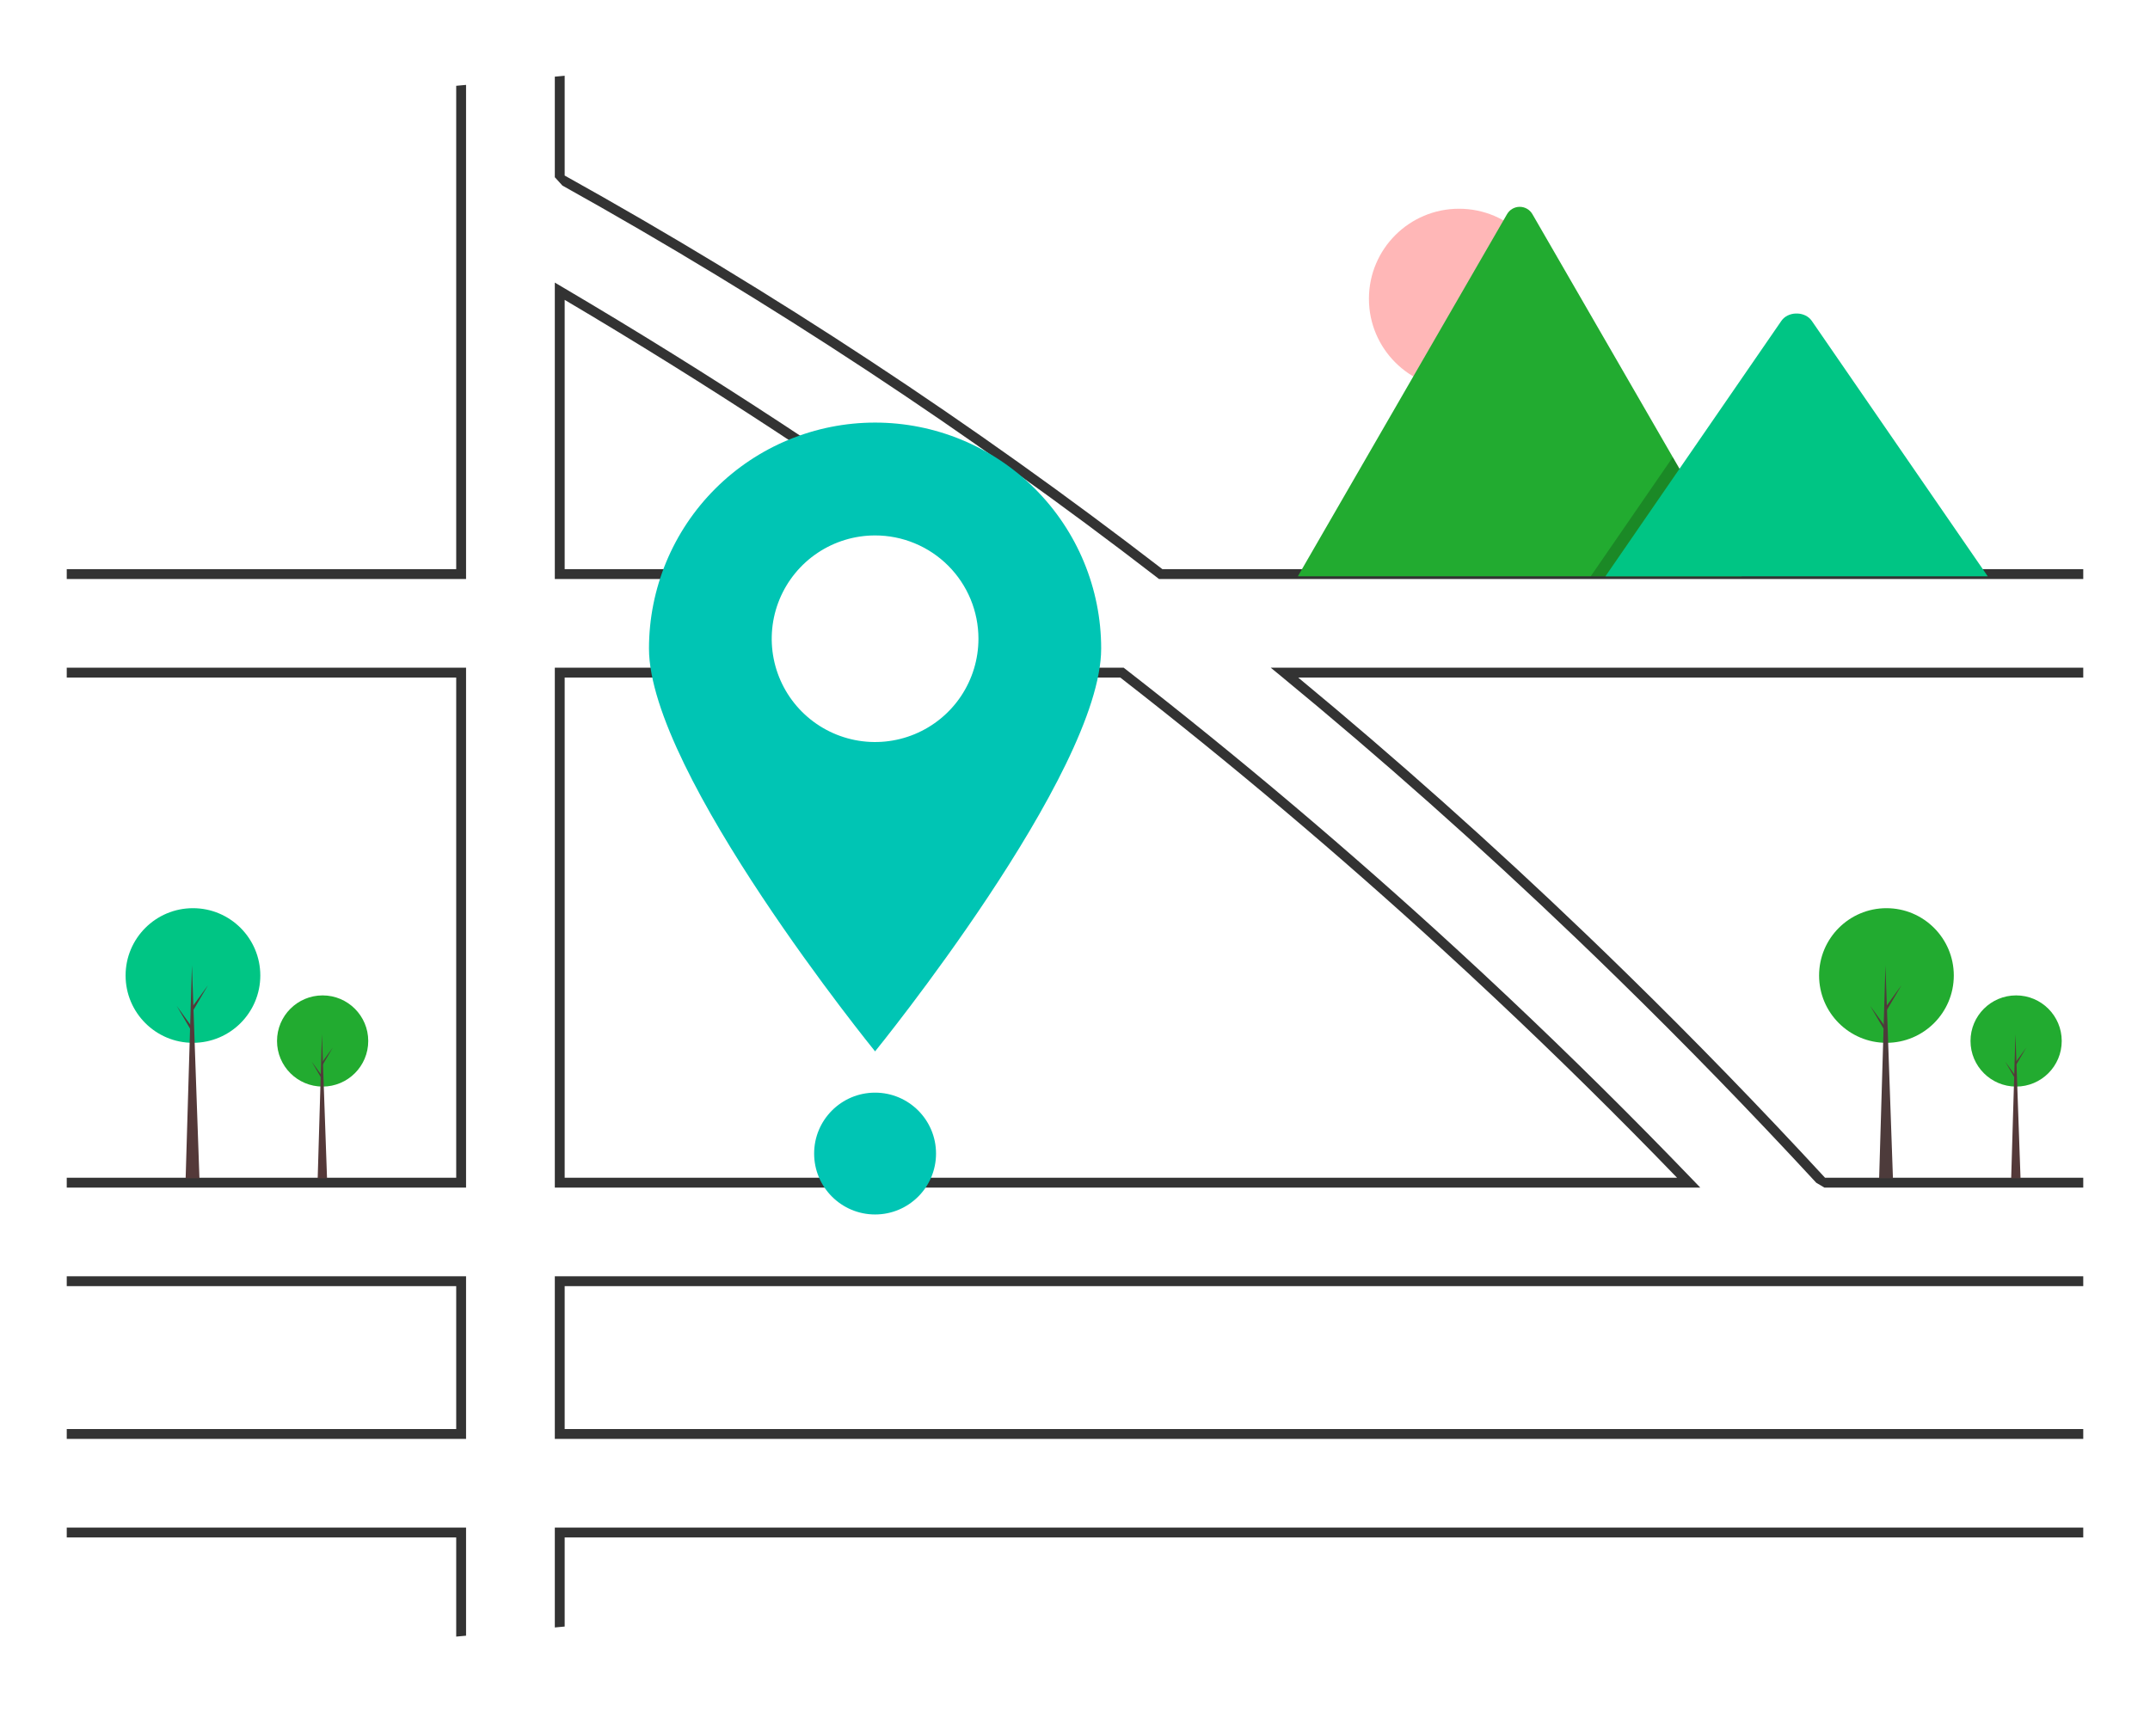 <svg width="265" height="214" viewBox="0 0 265 214" fill="none" xmlns="http://www.w3.org/2000/svg">
<rect width="265" height="214" fill="white"/>
<path d="M176.464 214L176.408 213.995L88.536 205.835L8.631 213.255C6.545 213.449 4.467 212.806 2.855 211.468C1.242 210.13 0.228 208.207 0.034 206.122C0.011 205.879 8.55137e-05 205.635 6.59144e-05 205.391V15.419C-0.008 13.449 0.724 11.548 2.052 10.091C3.38 8.635 5.206 7.73 7.17 7.556L88.536 0L88.592 0.005L176.464 8.165L256.369 0.745C258.455 0.551 260.533 1.194 262.145 2.532C263.758 3.869 264.772 5.793 264.966 7.878C264.989 8.121 265 8.364 265 8.609V198.58C265.008 200.551 264.276 202.452 262.948 203.909C261.62 205.365 259.794 206.27 257.831 206.444L176.464 214Z" fill="white"/>
<path d="M122.491 70.28C105.481 57.896 87.585 46.153 69.302 35.379L68.384 34.839V71.379H124.001L122.491 70.28ZM69.599 70.164V36.968C86.992 47.253 104.023 58.412 120.264 70.164L69.599 70.164ZM208.576 145.375C201.22 137.73 193.673 130.259 185.936 122.962C183.803 120.948 181.657 118.95 179.497 116.969C166.319 104.868 152.707 93.359 138.662 82.442L138.498 82.314H68.384V146.405H209.567L208.576 145.375ZM69.599 145.19V83.529H138.082C151.625 94.06 164.801 105.18 177.61 116.89C179.835 118.922 182.044 120.97 184.237 123.035C191.907 130.24 199.397 137.625 206.707 145.19H69.599ZM208.576 145.375C201.22 137.73 193.673 130.259 185.936 122.962C183.803 120.948 181.657 118.95 179.497 116.969C166.319 104.868 152.707 93.359 138.662 82.442L138.498 82.314H68.384V146.405H209.567L208.576 145.375ZM69.599 145.19V83.529H138.082C151.625 94.06 164.801 105.18 177.61 116.89C179.835 118.922 182.044 120.97 184.237 123.035C191.907 130.24 199.397 137.625 206.707 145.19H69.599ZM122.491 70.28C105.481 57.896 87.585 46.153 69.302 35.379L68.384 34.839V71.379H124.001L122.491 70.28ZM69.599 70.164V36.968C86.992 47.253 104.023 58.412 120.264 70.164L69.599 70.164ZM122.491 70.28C105.481 57.896 87.585 46.153 69.302 35.379L68.384 34.839V71.379H124.001L122.491 70.28ZM69.599 70.164V36.968C86.992 47.253 104.023 58.412 120.264 70.164L69.599 70.164ZM208.576 145.375C201.22 137.73 193.673 130.259 185.936 122.962C183.803 120.948 181.657 118.95 179.497 116.969C166.319 104.868 152.707 93.359 138.662 82.442L138.498 82.314H68.384V146.405H209.567L208.576 145.375ZM69.599 145.19V83.529H138.082C151.625 94.06 164.801 105.18 177.61 116.89C179.835 118.922 182.044 120.97 184.237 123.035C191.907 130.24 199.397 137.625 206.707 145.19H69.599ZM8.227 157.34V158.555H56.23V176.172H8.227V177.387H57.445V157.34H8.227ZM68.384 188.322V200.633L69.599 200.521V189.537H256.773V188.322L68.384 188.322ZM256.773 158.555V157.34H68.384V177.387H256.773V176.172H69.599V158.555L256.773 158.555ZM143.269 70.164C119.952 52.184 95.327 35.964 69.599 21.641V9.339L68.384 9.451V21.848L69.32 22.877C94.943 37.162 119.467 53.331 142.691 71.252L142.855 71.379H256.773V70.164L143.269 70.164ZM56.23 70.164H8.227V71.379H57.445V10.466L56.23 10.578L56.23 70.164ZM256.773 82.314H156.626L157.936 83.39C170.266 93.532 182.373 104.288 194.255 115.66C195.945 117.276 197.628 118.905 199.305 120.547C207.655 128.703 215.842 137.125 223.866 145.813L224.868 146.405H256.773V145.19H224.945C217.008 136.588 208.899 128.235 200.618 120.131C198.962 118.509 197.3 116.898 195.632 115.298C184.006 104.148 172.133 93.558 160.011 83.529H256.773V82.314ZM8.227 188.322V189.537H56.23V201.76L57.445 201.648V188.322H8.227ZM8.227 82.314V83.529H56.23V145.19H8.227V146.405H57.445V82.314H8.227ZM122.491 70.28C105.481 57.896 87.585 46.153 69.302 35.379L68.384 34.839V71.379H124.001L122.491 70.28ZM69.599 70.164V36.968C86.992 47.253 104.023 58.412 120.264 70.164L69.599 70.164ZM208.576 145.375C201.22 137.73 193.673 130.259 185.936 122.962C183.803 120.948 181.657 118.95 179.497 116.969C166.319 104.868 152.707 93.359 138.662 82.442L138.498 82.314H68.384V146.405H209.567L208.576 145.375ZM69.599 145.19V83.529H138.082C151.625 94.06 164.801 105.18 177.61 116.89C179.835 118.922 182.044 120.97 184.237 123.035C191.907 130.24 199.397 137.625 206.707 145.19H69.599ZM122.491 70.28C105.481 57.896 87.585 46.153 69.302 35.379L68.384 34.839V71.379H124.001L122.491 70.28ZM69.599 70.164V36.968C86.992 47.253 104.023 58.412 120.264 70.164L69.599 70.164ZM208.576 145.375C201.22 137.73 193.673 130.259 185.936 122.962C183.803 120.948 181.657 118.95 179.497 116.969C166.319 104.868 152.707 93.359 138.662 82.442L138.498 82.314H68.384V146.405H209.567L208.576 145.375ZM69.599 145.19V83.529H138.082C151.625 94.06 164.801 105.18 177.61 116.89C179.835 118.922 182.044 120.97 184.237 123.035C191.907 130.24 199.397 137.625 206.707 145.19H69.599Z" fill="#333333"/>
<path d="M135.726 79.954C135.726 95.339 107.859 129.613 107.859 129.613C107.859 129.613 79.991 95.339 79.991 79.954C79.991 72.565 82.927 65.48 88.153 60.255C93.38 55.031 100.468 52.096 107.859 52.096C115.25 52.096 122.338 55.031 127.564 60.255C132.79 65.48 135.726 72.565 135.726 79.954Z" fill="#00C5B4"/>
<path d="M120.599 78.743C120.599 81.262 119.851 83.724 118.452 85.818C117.052 87.912 115.062 89.545 112.734 90.508C110.406 91.472 107.845 91.725 105.374 91.233C102.903 90.742 100.633 89.529 98.851 87.748C97.069 85.967 95.856 83.698 95.364 81.227C94.873 78.757 95.125 76.196 96.089 73.869C97.054 71.542 98.686 69.553 100.781 68.154C102.876 66.755 105.339 66.008 107.859 66.008C109.532 66.007 111.189 66.336 112.735 66.976C114.281 67.615 115.686 68.553 116.869 69.736C118.052 70.919 118.99 72.323 119.63 73.868C120.27 75.414 120.599 77.07 120.599 78.743Z" fill="white"/>
<path d="M107.859 149.72C112.008 149.72 115.371 146.358 115.371 142.211C115.371 138.063 112.008 134.701 107.859 134.701C103.71 134.701 100.347 138.063 100.347 142.211C100.347 146.358 103.71 149.72 107.859 149.72Z" fill="#00C5B4"/>
<path d="M179.835 47.939C185.969 47.939 190.942 42.968 190.942 36.836C190.942 30.704 185.969 25.733 179.835 25.733C173.701 25.733 168.729 30.704 168.729 36.836C168.729 42.968 173.701 47.939 179.835 47.939Z" fill="#FFB7B7"/>
<path d="M214.665 71.05H160.179C160.11 71.051 160.042 71.046 159.975 71.034L185.744 26.414C185.902 26.136 186.13 25.904 186.406 25.744C186.682 25.583 186.995 25.498 187.315 25.498C187.634 25.498 187.948 25.583 188.224 25.744C188.5 25.904 188.728 26.136 188.885 26.414L206.18 56.358L207.008 57.79L214.665 71.05Z" fill="#22AB30"/>
<path opacity="0.2" d="M214.664 71.05H196.062L205.194 57.79L205.851 56.835L206.18 56.357L207.008 57.79L214.664 71.05Z" fill="black"/>
<path d="M245.002 71.051H197.876L207.008 57.791L207.665 56.836L219.565 39.556C220.345 38.423 222.222 38.352 223.139 39.342C223.201 39.409 223.258 39.481 223.311 39.556L245.002 71.051Z" fill="#00C584"/>
<path d="M248.499 133.952C251.603 133.952 254.12 131.436 254.12 128.332C254.12 125.229 251.603 122.713 248.499 122.713C245.394 122.713 242.877 125.229 242.877 128.332C242.877 131.436 245.394 133.952 248.499 133.952Z" fill="#22AB30"/>
<path d="M249.041 145.257H247.89L248.414 127.485L249.041 145.257Z" fill="#543939"/>
<path d="M248.516 130.853L249.752 129.144L248.499 131.276L248.364 131.04L248.516 130.853Z" fill="#543939"/>
<path d="M248.381 132.579L247.145 130.87L248.398 133.003L248.533 132.766L248.381 132.579Z" fill="#543939"/>
<path d="M232.515 128.559C237.1 128.559 240.817 124.844 240.817 120.26C240.817 115.677 237.1 111.961 232.515 111.961C227.93 111.961 224.213 115.677 224.213 120.26C224.213 124.844 227.93 128.559 232.515 128.559Z" fill="#22AB30"/>
<path d="M233.316 145.258H231.615L232.391 119.01L233.316 145.258Z" fill="#4D3B3B"/>
<path d="M232.54 123.984L234.366 121.46L232.515 124.61L232.315 124.26L232.54 123.984Z" fill="#543939"/>
<path d="M232.34 126.533L230.515 124.009L232.365 127.158L232.565 126.808L232.34 126.533Z" fill="#4D3B3B"/>
<path d="M39.766 133.952C42.87 133.952 45.387 131.436 45.387 128.332C45.387 125.229 42.87 122.713 39.766 122.713C36.661 122.713 34.145 125.229 34.145 128.332C34.145 131.436 36.661 133.952 39.766 133.952Z" fill="#22AB30"/>
<path d="M40.308 145.257H39.157L39.681 127.485L40.308 145.257Z" fill="#543939"/>
<path d="M39.783 130.853L41.019 129.144L39.766 131.276L39.631 131.04L39.783 130.853Z" fill="#4D3B3B"/>
<path d="M39.647 132.579L38.411 130.87L39.664 133.003L39.8 132.766L39.647 132.579Z" fill="#4D3B3B"/>
<path d="M23.782 128.559C28.367 128.559 32.084 124.844 32.084 120.26C32.084 115.677 28.367 111.961 23.782 111.961C19.197 111.961 15.48 115.677 15.48 120.26C15.48 124.844 19.197 128.559 23.782 128.559Z" fill="#00C584"/>
<path d="M24.582 145.258H22.882L23.657 119.01L24.582 145.258Z" fill="#543939"/>
<path d="M23.807 123.984L25.633 121.46L23.782 124.61L23.582 124.26L23.807 123.984Z" fill="#543939"/>
<path d="M23.607 126.533L21.782 124.009L23.632 127.158L23.832 126.808L23.607 126.533Z" fill="#543939"/>
</svg>
